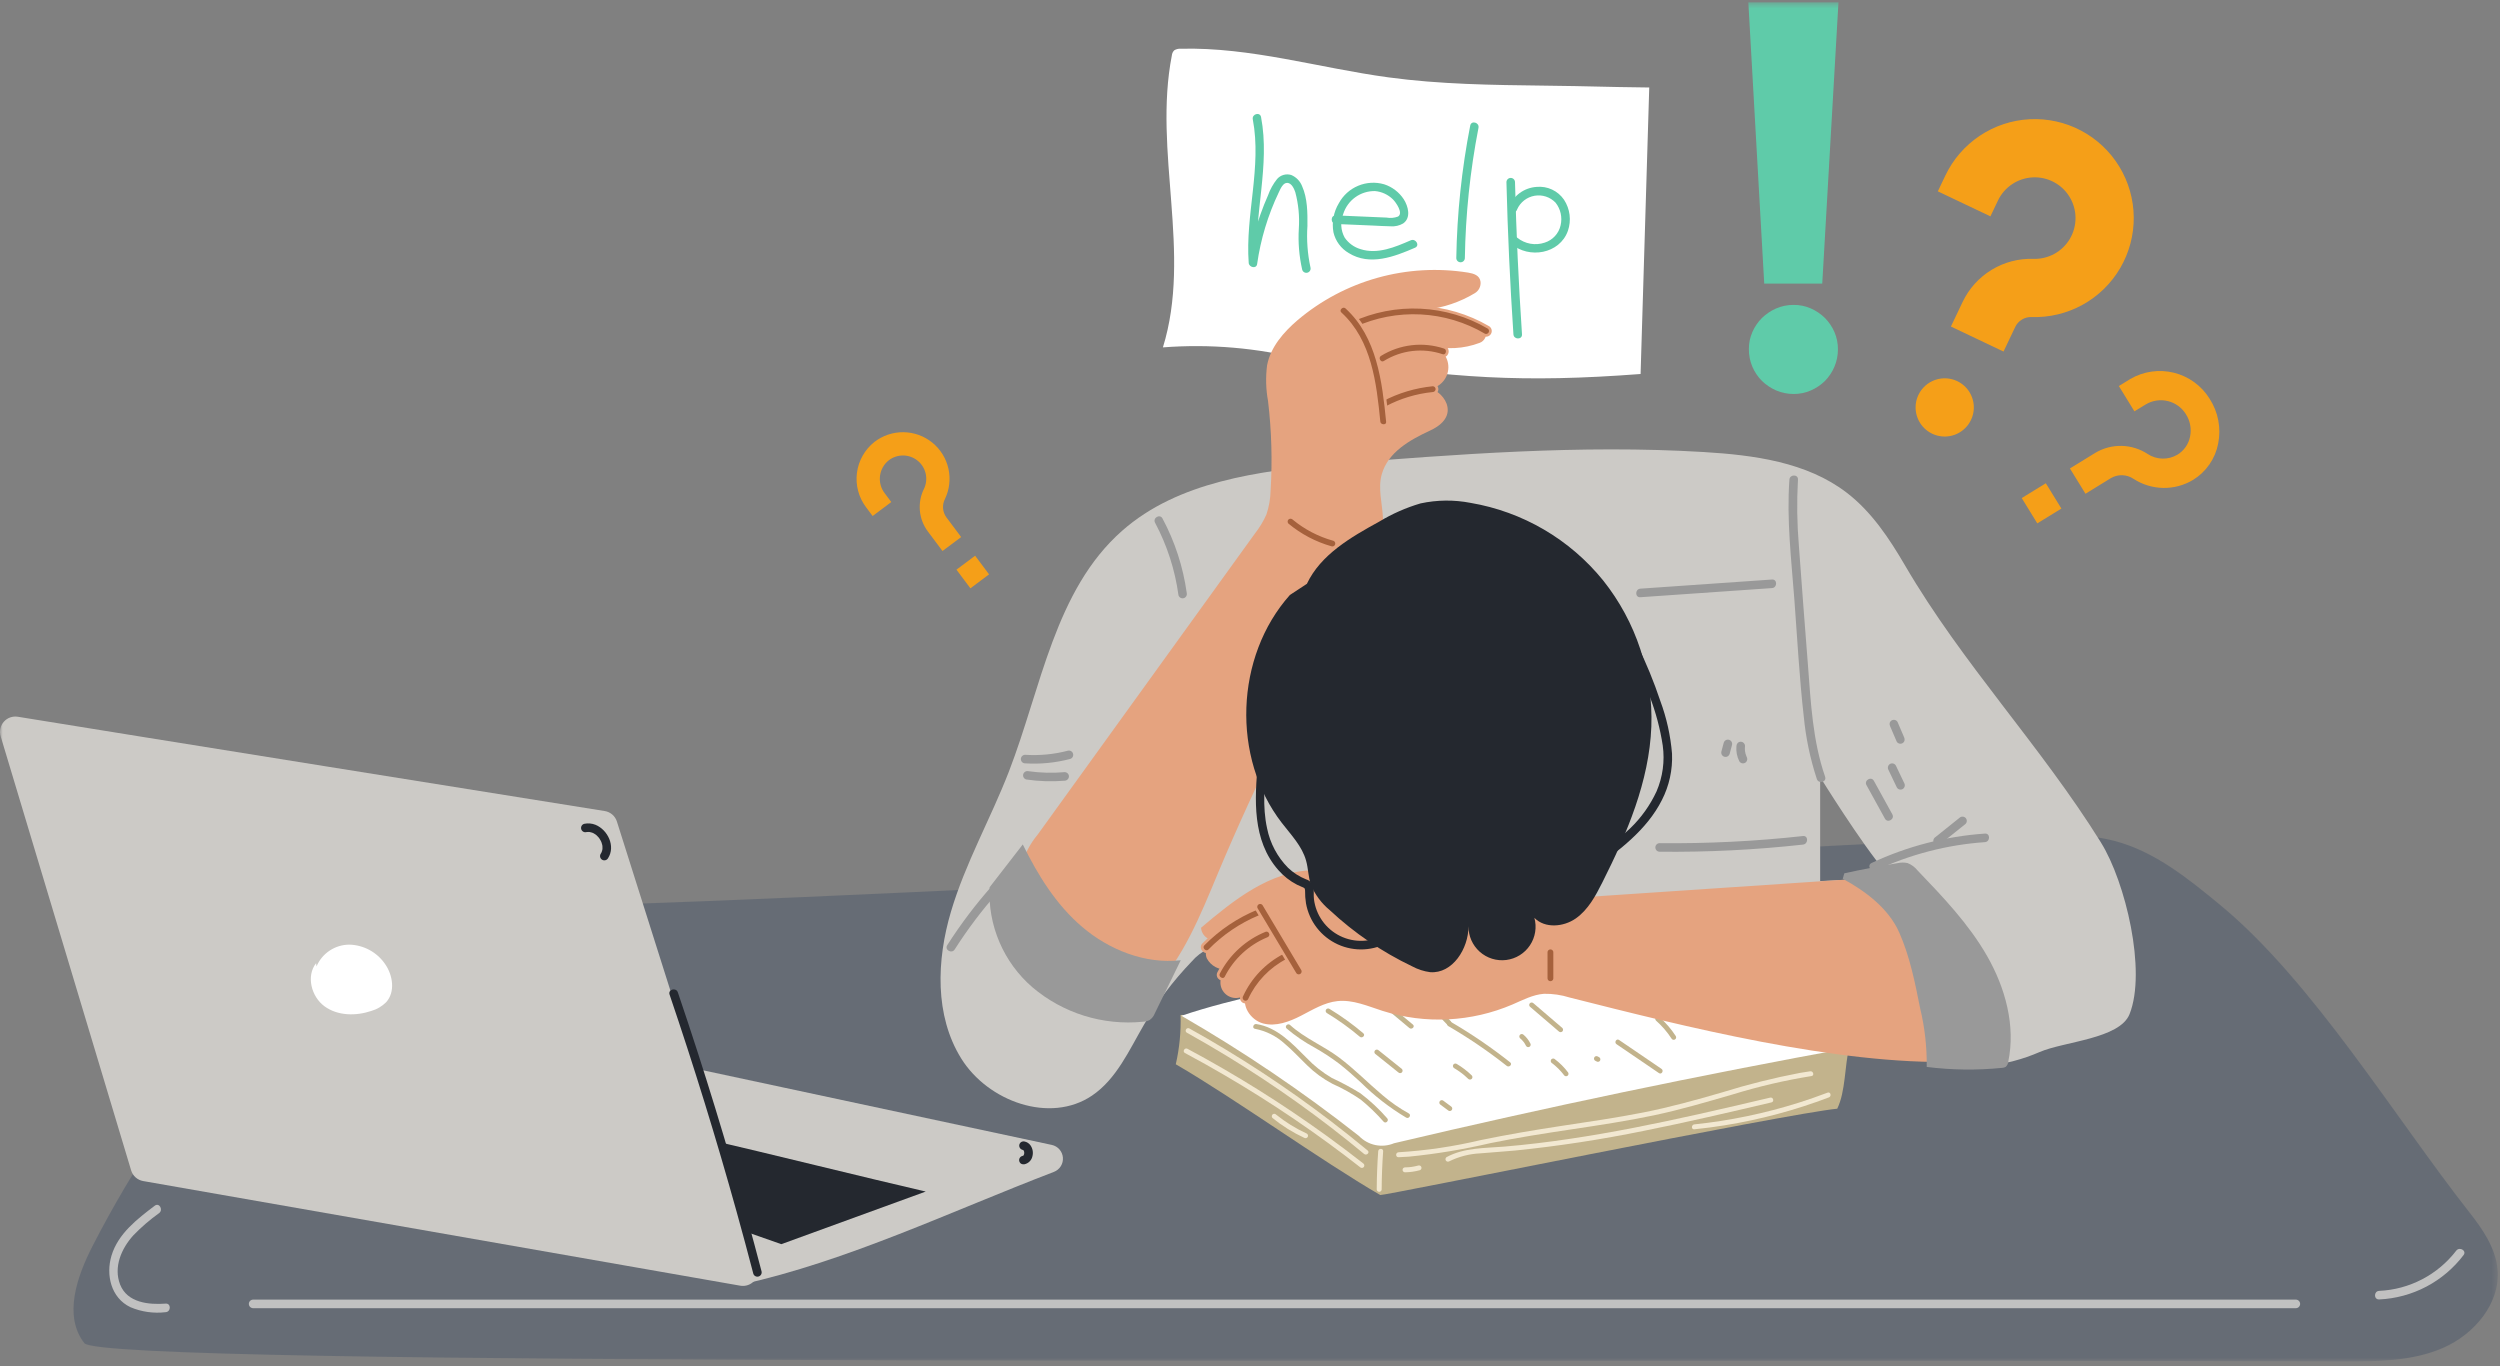<svg width="452" height="247" viewBox="0 0 452 247" fill="none" xmlns="http://www.w3.org/2000/svg">
    <rect x="0" y="0" width="452" height="247" fill="#808080" stroke="none"/>
    <mask id="mask0_387_5149" style="mask-type:luminance" maskUnits="userSpaceOnUse" x="0" y="0"
        width="452" height="247">
        <path d="M451.598 0.423H0V246.151H451.598V0.423Z" fill="white" />
    </mask>
    <g mask="url(#mask0_387_5149)">
        <path
            d="M235.554 64.98C227.294 62.888 218.749 62.154 210.254 62.807C215.527 45.771 208.473 27.436 211.87 10.023C211.901 9.674 212.053 9.348 212.3 9.1C212.649 8.881 213.06 8.78 213.471 8.812C226.151 8.497 238.459 12.281 251 13.984C260.326 15.252 269.794 15.369 279.227 15.484C288.493 15.595 288.917 15.709 298.183 15.82L296.618 67.62C275.266 69.238 262.518 68.364 241.418 65.029L235.554 64.98Z"
            fill="white" />
        <path
            d="M91.793 163.924C84.012 163.846 76.06 163.793 68.681 166.262C58.596 169.636 50.612 177.362 43.651 185.406C33.117 197.576 24.08 210.966 16.732 225.287C13.894 230.82 11.432 237.932 15.245 242.842C18.628 247.206 264.263 245.642 423.597 246.142C429.744 246.161 436.097 246.147 441.733 243.686C447.369 241.225 452.113 235.615 451.554 229.494C451.195 225.565 448.795 222.15 446.354 219.047C433.094 202.158 418.022 177.322 401.454 163.658C395.666 158.884 389.633 153.98 382.381 152.058C377.334 150.721 372.024 150.925 366.809 151.137C342.809 152.117 124.336 164.244 91.787 163.917"
            fill="#666C75" />
        <path
            d="M288.609 181.146C263.527 181.104 238.509 184.329 213.447 183.496C213.543 186.496 213.252 189.495 212.582 192.421C223.291 198.628 238.839 209.855 249.548 216.061C249.921 216.278 322.948 201.343 332.172 200.454C333.712 197.301 333.491 192.633 334.359 189.287L288.609 181.146Z"
            fill="#C2B38C" />
        <path
            d="M314.389 179.234C320.974 183.193 327.653 187.191 335.029 189.34C307.221 194.401 279.559 200.187 252.043 206.699C250.976 207.145 249.8 207.259 248.668 207.024C247.536 206.788 246.502 206.216 245.702 205.382C235.534 197.381 224.807 190.119 213.602 183.651C233.145 177.078 260.435 174.985 279.491 167.103L314.389 179.234Z"
            fill="white" />
        <path
            d="M250.162 202.805C248.896 201.364 247.514 200.03 246.029 198.817C244.423 197.712 242.718 196.758 240.935 195.968C239.239 195.079 237.684 193.945 236.32 192.601C234.967 191.301 233.708 189.91 232.272 188.701C230.764 187.326 228.906 186.395 226.902 186.01C226.336 185.923 226.585 185.066 227.148 185.151C230.929 185.729 233.641 188.686 236.214 191.251C237.561 192.677 239.105 193.903 240.799 194.892C242.574 195.715 244.298 196.642 245.964 197.668C247.726 199.003 249.346 200.515 250.799 202.181C251.192 202.602 250.555 203.228 250.162 202.807"
            fill="#C2B38C" />
        <path
            d="M233.252 185.324C235.885 187.724 239.275 189.071 242.111 191.2C244.88 193.281 247.301 195.769 249.948 198C251.418 199.261 253.013 200.369 254.707 201.307C255.213 201.579 254.755 202.345 254.249 202.073C251.269 200.297 248.517 198.163 246.055 195.719C244.755 194.531 243.443 193.342 242.046 192.262C240.64 191.206 239.166 190.243 237.634 189.38C235.846 188.416 234.165 187.266 232.619 185.948C232.193 185.559 232.831 184.937 233.256 185.322"
            fill="#C2B38C" />
        <path
            d="M240.356 182.393C242.513 183.703 244.564 185.182 246.488 186.816C246.927 187.187 246.288 187.81 245.851 187.44C243.982 185.858 241.991 184.427 239.897 183.159C239.795 183.098 239.722 183 239.693 182.885C239.664 182.77 239.682 182.648 239.743 182.547C239.804 182.445 239.902 182.372 240.017 182.343C240.132 182.314 240.254 182.332 240.356 182.393Z"
            fill="#C2B38C" />
        <path
            d="M249.253 189.896L253.463 193.27C253.545 193.355 253.59 193.469 253.588 193.587C253.587 193.705 253.539 193.818 253.456 193.901C253.37 193.981 253.256 194.025 253.139 194.024C253.021 194.022 252.909 193.976 252.825 193.894C251.425 192.769 250.022 191.645 248.616 190.522C248.533 190.437 248.487 190.324 248.488 190.205C248.489 190.087 248.537 189.974 248.621 189.891C248.706 189.81 248.82 189.766 248.937 189.767C249.055 189.768 249.168 189.814 249.253 189.896Z"
            fill="#C2B38C" />
        <path
            d="M260.903 198.969L262.355 200.046C262.451 200.109 262.522 200.204 262.555 200.315C262.584 200.431 262.567 200.554 262.507 200.658C262.445 200.758 262.347 200.831 262.232 200.86C262.118 200.889 261.997 200.871 261.895 200.812L260.443 199.735C260.346 199.672 260.275 199.577 260.243 199.466C260.213 199.35 260.23 199.226 260.291 199.123C260.352 199.022 260.451 198.95 260.565 198.921C260.68 198.892 260.801 198.909 260.903 198.969Z"
            fill="#C2B38C" />
        <path
            d="M248.655 179.568L255.455 185.244C255.897 185.612 255.255 186.232 254.818 185.868C252.551 183.976 250.285 182.085 248.018 180.194C247.576 179.824 248.218 179.204 248.655 179.568Z"
            fill="#C2B38C" />
        <path
            d="M263.358 192.346C264.349 192.931 265.266 193.631 266.09 194.433C266.172 194.518 266.218 194.631 266.216 194.749C266.215 194.867 266.167 194.98 266.083 195.063C265.998 195.144 265.885 195.188 265.767 195.187C265.649 195.187 265.537 195.14 265.452 195.058C265.26 194.871 265.062 194.689 264.858 194.512C264.758 194.424 264.653 194.337 264.549 194.25L264.455 194.176C264.377 194.114 264.321 194.07 264.264 194.027C263.828 193.696 263.373 193.391 262.901 193.113C262.801 193.051 262.728 192.953 262.699 192.838C262.67 192.724 262.688 192.603 262.747 192.501C262.81 192.401 262.908 192.329 263.022 192.3C263.136 192.272 263.257 192.288 263.359 192.347"
            fill="#C2B38C" />
        <path
            d="M272.413 192.706C269.06 190.057 265.523 187.651 261.828 185.506C261.73 185.443 261.661 185.345 261.635 185.233C261.608 185.12 261.627 185.002 261.686 184.903C261.745 184.803 261.84 184.731 261.952 184.7C262.063 184.67 262.182 184.684 262.284 184.74C266.042 186.927 269.64 189.38 273.049 192.08C273.491 192.448 272.849 193.07 272.412 192.706"
            fill="#C2B38C" />
        <path
            d="M289.932 180.643C286.58 177.994 283.042 175.588 279.347 173.443C279.25 173.38 279.181 173.282 279.154 173.17C279.128 173.057 279.146 172.939 279.205 172.84C279.264 172.74 279.36 172.668 279.471 172.638C279.583 172.607 279.702 172.621 279.803 172.677C283.562 174.864 287.159 177.317 290.568 180.017C291.01 180.385 290.368 181.007 289.931 180.643"
            fill="#C2B38C" />
        <path
            d="M261.652 185.251C259.581 183.267 258.213 180.501 255.67 179.035C255.573 178.972 255.504 178.874 255.478 178.761C255.452 178.649 255.471 178.53 255.53 178.431C255.589 178.332 255.685 178.259 255.796 178.229C255.908 178.199 256.027 178.212 256.128 178.268C258.752 179.782 260.156 182.581 262.289 184.625C262.705 185.025 262.066 185.649 261.652 185.251Z"
            fill="#C2B38C" />
        <path
            d="M282.754 194.365C282.674 194.259 282.782 194.4 282.736 194.34C282.715 194.313 282.694 194.287 282.672 194.259L282.545 194.098C282.462 193.998 282.379 193.898 282.294 193.798C282.118 193.598 281.935 193.402 281.746 193.211C281.56 193.027 281.369 192.848 281.171 192.679C281.071 192.589 280.962 192.5 280.856 192.414L280.768 192.345C280.708 192.299 280.648 192.253 280.586 192.209C280.487 192.146 280.416 192.047 280.387 191.933C280.358 191.818 280.374 191.697 280.432 191.595C280.494 191.495 280.593 191.422 280.707 191.394C280.821 191.365 280.942 191.382 281.044 191.441C281.988 192.143 282.825 192.978 283.528 193.922C283.587 194.025 283.602 194.147 283.571 194.261C283.54 194.375 283.465 194.473 283.362 194.532C283.259 194.587 283.138 194.6 283.025 194.569C282.912 194.538 282.815 194.465 282.754 194.365Z"
            fill="#C2B38C" />
        <path
            d="M275.913 189.101C275.844 188.961 275.768 188.825 275.685 188.693C275.644 188.626 275.6 188.56 275.556 188.493L275.491 188.403C275.447 188.341 275.542 188.468 275.509 188.426C275.306 188.162 275.074 187.922 274.818 187.708C274.777 187.666 274.745 187.616 274.723 187.562C274.701 187.507 274.691 187.449 274.691 187.39C274.694 187.272 274.741 187.16 274.824 187.077C274.866 187.036 274.916 187.003 274.971 186.982C275.025 186.96 275.084 186.949 275.142 186.95C275.259 186.956 275.37 187.003 275.455 187.083C275.97 187.517 276.39 188.052 276.689 188.655C276.748 188.757 276.764 188.879 276.733 188.994C276.702 189.108 276.627 189.205 276.524 189.264C276.422 189.323 276.3 189.338 276.186 189.307C276.072 189.277 275.974 189.201 275.915 189.099"
            fill="#C2B38C" />
        <path
            d="M266.9 181.662L266.11 180.99C266.069 180.948 266.036 180.898 266.015 180.844C265.993 180.79 265.982 180.732 265.982 180.673C265.983 180.614 265.995 180.556 266.018 180.503C266.041 180.449 266.075 180.4 266.117 180.359C266.159 180.318 266.208 180.285 266.262 180.264C266.317 180.242 266.375 180.231 266.434 180.232L266.552 180.248C266.625 180.27 266.692 180.31 266.747 180.365L267.537 181.039C267.619 181.123 267.665 181.237 267.664 181.355C267.664 181.473 267.616 181.586 267.532 181.669C267.447 181.752 267.333 181.798 267.215 181.798L267.097 181.78C267.021 181.76 266.951 181.719 266.897 181.663"
            fill="#C2B38C" />
        <path
            d="M264.195 179.418C263.408 178.208 262.46 177.11 261.378 176.155C261.337 176.113 261.304 176.064 261.283 176.009C261.261 175.955 261.25 175.897 261.25 175.838C261.251 175.779 261.263 175.721 261.285 175.667C261.308 175.613 261.342 175.564 261.384 175.523C261.425 175.482 261.475 175.45 261.529 175.428C261.584 175.406 261.642 175.395 261.7 175.395C261.759 175.396 261.817 175.408 261.871 175.431C261.925 175.454 261.974 175.487 262.015 175.529C263.151 176.539 264.145 177.698 264.97 178.974C264.999 179.025 265.018 179.081 265.026 179.139C265.033 179.197 265.029 179.256 265.014 179.313C264.998 179.369 264.972 179.422 264.936 179.469C264.9 179.515 264.855 179.554 264.805 179.583C264.754 179.612 264.698 179.631 264.639 179.639C264.581 179.646 264.522 179.642 264.466 179.627C264.409 179.611 264.356 179.585 264.31 179.549C264.263 179.513 264.224 179.469 264.195 179.418Z"
            fill="#C2B38C" />
        <path
            d="M310.001 185.262C309.214 184.052 308.267 182.954 307.184 181.999C307.102 181.914 307.057 181.8 307.059 181.682C307.06 181.564 307.108 181.451 307.191 181.368C307.277 181.287 307.39 181.242 307.508 181.243C307.625 181.244 307.738 181.291 307.822 181.373C308.957 182.383 309.95 183.542 310.775 184.818C310.804 184.869 310.823 184.925 310.831 184.983C310.838 185.041 310.834 185.1 310.819 185.157C310.803 185.213 310.777 185.266 310.741 185.313C310.705 185.359 310.661 185.398 310.61 185.427C310.559 185.457 310.503 185.475 310.445 185.483C310.386 185.49 310.327 185.486 310.271 185.471C310.214 185.455 310.161 185.429 310.115 185.393C310.068 185.357 310.029 185.313 310 185.262"
            fill="#C2B38C" />
        <path
            d="M302.215 187.779C301.426 186.569 300.478 185.472 299.396 184.516C299.313 184.431 299.267 184.317 299.268 184.199C299.269 184.081 299.317 183.967 299.401 183.884C299.486 183.801 299.6 183.755 299.718 183.756C299.836 183.757 299.95 183.805 300.033 183.89C301.169 184.9 302.164 186.059 302.99 187.335C303.049 187.437 303.064 187.559 303.033 187.674C303.002 187.788 302.927 187.885 302.825 187.944C302.722 188.003 302.6 188.018 302.486 187.987C302.372 187.957 302.275 187.881 302.216 187.779"
            fill="#C2B38C" />
        <path
            d="M277.243 181.381C278.986 182.875 280.73 184.369 282.475 185.862C282.557 185.947 282.603 186.06 282.602 186.178C282.601 186.296 282.554 186.409 282.47 186.493C282.384 186.573 282.271 186.617 282.153 186.616C282.036 186.614 281.923 186.568 281.839 186.486L276.607 182.007C276.525 181.922 276.48 181.808 276.48 181.69C276.481 181.572 276.529 181.459 276.612 181.376C276.698 181.295 276.811 181.25 276.929 181.251C277.046 181.252 277.159 181.299 277.243 181.381Z"
            fill="#C2B38C" />
        <path
            d="M288.87 191.011C288.958 191.057 289.047 191.101 289.133 191.147C289.185 191.174 289.228 191.214 289.259 191.264C289.298 191.307 289.325 191.359 289.337 191.416C289.363 191.532 289.346 191.654 289.289 191.759C289.264 191.789 289.241 191.819 289.218 191.849C289.163 191.903 289.094 191.941 289.018 191.96L288.9 191.976C288.821 191.975 288.743 191.953 288.675 191.912C288.587 191.868 288.498 191.822 288.41 191.776C288.334 191.731 288.274 191.665 288.236 191.585C288.199 191.506 288.187 191.417 288.201 191.33C288.204 191.271 288.223 191.213 288.256 191.164L288.327 191.074C288.383 191.02 288.452 190.982 288.527 190.963L288.645 190.947C288.724 190.948 288.802 190.97 288.87 191.011Z"
            fill="#C2B38C" />
        <path
            d="M270.267 176.249C269.648 175.716 269.029 175.182 268.41 174.649C268.369 174.607 268.337 174.558 268.315 174.504C268.293 174.45 268.283 174.392 268.283 174.333C268.284 174.275 268.296 174.217 268.319 174.164C268.342 174.11 268.375 174.062 268.417 174.021C268.501 173.939 268.614 173.894 268.732 173.894C268.849 173.894 268.962 173.939 269.047 174.021L270.904 175.621C270.986 175.705 271.032 175.819 271.031 175.937C271.03 176.056 270.983 176.169 270.899 176.252C270.813 176.332 270.7 176.377 270.582 176.376C270.465 176.375 270.352 176.329 270.268 176.247"
            fill="#C2B38C" />
        <path
            d="M292.726 188.025C295.284 189.767 297.842 191.509 300.4 193.252C300.872 193.574 300.419 194.343 299.942 194.018L292.268 188.791C291.796 188.469 292.25 187.7 292.726 188.025Z"
            fill="#C2B38C" />
        <path
            d="M250.074 208.149C249.908 210.45 249.818 212.753 249.805 215.06C249.799 215.175 249.748 215.283 249.664 215.361C249.58 215.44 249.469 215.483 249.354 215.482C249.239 215.481 249.129 215.435 249.047 215.355C248.965 215.275 248.916 215.166 248.912 215.051C248.925 212.745 249.014 210.441 249.181 208.14C249.223 207.571 250.115 207.574 250.074 208.149Z"
            fill="#F2E8D1" />
        <path
            d="M246.638 208.639C242.739 205.405 238.726 202.314 234.598 199.366C230.5 196.441 226.299 193.665 221.998 191.036C219.556 189.545 217.085 188.104 214.584 186.712C214.084 186.433 214.538 185.667 215.04 185.946C219.482 188.416 223.831 191.044 228.085 193.831C232.356 196.631 236.521 199.581 240.58 202.681C242.847 204.414 245.078 206.191 247.275 208.012C247.717 208.38 247.075 209.003 246.638 208.639Z"
            fill="#F2E8D1" />
        <path
            d="M246.002 211.1C242.124 208.064 238.147 205.16 234.073 202.388C229.981 199.607 225.798 196.966 221.525 194.466C219.125 193.059 216.695 191.698 214.236 190.385C213.73 190.114 214.188 189.349 214.694 189.619C219.035 191.942 223.295 194.409 227.475 197.019C231.671 199.642 235.774 202.404 239.786 205.307C242.042 206.939 244.267 208.614 246.46 210.333C246.558 210.396 246.629 210.495 246.658 210.608C246.686 210.722 246.671 210.842 246.614 210.945C246.552 211.046 246.454 211.119 246.339 211.147C246.225 211.176 246.103 211.159 246.002 211.099"
            fill="#F2E8D1" />
        <path
            d="M235.818 205.723C233.758 204.77 231.826 203.564 230.066 202.133C229.983 202.048 229.936 201.934 229.938 201.816C229.939 201.698 229.987 201.584 230.071 201.501C230.156 201.418 230.27 201.372 230.388 201.373C230.506 201.374 230.62 201.422 230.703 201.507C232.41 202.884 234.283 204.043 236.277 204.957C236.378 205.018 236.451 205.117 236.48 205.231C236.508 205.346 236.491 205.467 236.431 205.569C236.368 205.668 236.269 205.74 236.155 205.768C236.041 205.797 235.921 205.781 235.819 205.723"
            fill="#F2E8D1" />
        <path
            d="M252.863 208.327C257.854 208.023 262.81 207.29 267.676 206.136C272.544 205.13 277.437 204.301 282.351 203.558C287.283 202.812 292.223 202.097 297.118 201.132C301.924 200.182 306.63 198.881 311.33 197.512C315.977 196.064 320.703 194.881 325.484 193.97C326.084 193.867 326.684 193.774 327.284 193.689C327.846 193.609 328.084 194.472 327.512 194.552C322.707 195.322 317.962 196.428 313.312 197.864C308.578 199.233 303.859 200.633 299.033 201.65C294.153 202.677 289.217 203.422 284.285 204.163C279.325 204.909 274.37 205.678 269.454 206.679C264.601 207.814 259.678 208.631 254.719 209.125C254.096 209.169 253.474 209.202 252.852 209.225C252.277 209.243 252.288 208.35 252.861 208.332"
            fill="#F2E8D1" />
        <path
            d="M330.665 198.407C324.565 200.73 318.242 202.423 311.797 203.461C309.981 203.753 308.158 203.992 306.326 204.179C305.755 204.239 305.769 203.346 306.335 203.288C312.765 202.62 319.11 201.299 325.272 199.346C327.01 198.794 328.731 198.194 330.435 197.546C330.973 197.346 331.197 198.207 330.665 198.409"
            fill="#F2E8D1" />
        <path
            d="M320.283 199.313C312.603 201.113 304.922 202.919 297.183 204.461C289.498 206.035 281.738 207.222 273.933 208.015C271.833 208.215 269.726 208.337 267.626 208.526C265.668 208.618 263.75 209.113 261.992 209.98C261.89 210.033 261.771 210.044 261.66 210.012C261.55 209.979 261.456 209.905 261.399 209.805C261.342 209.705 261.325 209.587 261.353 209.475C261.381 209.363 261.451 209.266 261.548 209.205C264.703 207.474 268.506 207.596 271.992 207.305C275.948 206.969 279.892 206.493 283.815 205.905C291.615 204.747 299.344 203.175 307.038 201.456C311.383 200.485 315.717 199.468 320.051 198.45C320.612 198.319 320.841 199.182 320.281 199.313"
            fill="#F2E8D1" />
        <path
            d="M256.693 211.578C255.829 211.813 254.939 211.939 254.044 211.953C253.984 211.955 253.924 211.945 253.868 211.923C253.811 211.902 253.76 211.869 253.717 211.827C253.674 211.785 253.639 211.734 253.616 211.678C253.593 211.623 253.581 211.563 253.582 211.503C253.583 211.442 253.596 211.383 253.62 211.328C253.644 211.272 253.679 211.223 253.723 211.181C253.767 211.14 253.819 211.108 253.876 211.088C253.933 211.067 253.993 211.058 254.053 211.062C254.262 211.062 254.47 211.05 254.681 211.034C254.781 211.025 254.89 211.016 254.994 211.004L255.094 210.993C255.142 210.988 255.194 210.981 255.237 210.974C255.652 210.914 256.062 210.828 256.466 210.716C256.579 210.691 256.696 210.711 256.795 210.771C256.893 210.831 256.964 210.926 256.994 211.037C257.024 211.149 257.009 211.267 256.954 211.368C256.898 211.469 256.806 211.544 256.696 211.579"
            fill="#F2E8D1" />
        <path
            d="M379.876 152.359C368.951 134.791 354.863 120.108 344.435 102.241C341.584 97.355 338.38 92.526 333.892 89.083C326.663 83.534 317.092 82.273 307.992 81.725C285.731 80.381 263.413 82.133 241.18 83.884L240.902 83.875C227.442 85.245 213.028 87.017 202.878 95.965C190.696 106.702 188.267 124.365 182.405 139.508C179.105 148.035 174.524 156.073 171.93 164.842C169.336 173.611 168.965 183.628 173.799 191.39C178.633 199.152 189.853 203.211 197.431 198.09C201.871 195.09 204.141 189.88 206.839 185.25C209.239 181.134 212.12 177.318 215.421 173.883C216.292 172.863 217.369 172.04 218.581 171.468C219.863 171.054 221.214 170.896 222.557 171.003C258.658 171.523 294.758 172.043 330.857 172.564C332.231 172.444 333.61 172.756 334.798 173.457C335.804 174.415 336.516 175.64 336.852 176.988C339.152 183.158 343.539 188.818 349.638 191.302C355.709 193.774 362.739 192.819 368.754 190.211C373.194 188.287 383.253 187.84 385.03 183.341C388.117 175.541 384.294 159.476 379.867 152.355M329.085 159.296V140.504C329.085 140.504 336.636 152.704 340.931 157.662C341.981 158.873 329.085 159.296 329.085 159.296Z"
            fill="#CCCAC6" />
        <path
            d="M203.649 181.387C205.47 181.155 207.157 180.308 208.431 178.987C213.946 173.24 217.043 165.431 220.155 157.999C227.17 141.251 235.278 124.983 244.428 109.299C247.245 104.473 250.256 99.343 250.042 93.759C249.942 91.059 249.08 88.307 249.832 85.713C250.983 81.736 254.868 79.561 258.62 77.813C264.747 74.954 260.328 70.188 258.365 70.321C259.319 70.209 260.199 69.754 260.843 69.042C261.487 68.33 261.85 67.408 261.866 66.448C261.881 65.487 261.548 64.554 260.927 63.822C260.306 63.089 259.44 62.606 258.491 62.464C261.48 63.249 264.639 63.081 267.529 61.985C267.748 61.904 267.949 61.781 268.121 61.622C268.293 61.463 268.431 61.272 268.529 61.06C269.029 59.916 267.949 59.071 266.991 58.577C264.147 57.117 261.042 56.233 257.856 55.977C260.957 55.638 263.947 54.629 266.62 53.022C266.978 52.816 267.268 52.511 267.457 52.144C267.645 51.777 267.724 51.364 267.683 50.953C267.533 49.753 266.408 49.453 265.425 49.285C259.969 48.416 254.391 48.735 249.07 50.22C243.749 51.705 238.811 54.322 234.595 57.891C232.068 60.061 229.739 62.738 229.095 66.004C228.811 68.173 228.867 70.373 229.263 72.524C229.9 77.88 230.055 83.283 229.725 88.667C229.697 90.142 229.443 91.604 228.973 93.003C228.434 94.23 227.74 95.383 226.909 96.435C213.809 114.592 200.708 132.748 187.604 150.905C186.242 152.541 185.24 154.446 184.662 156.495C184.337 158.789 184.65 161.129 185.567 163.257C187.965 169.792 192.159 175.517 197.667 179.773C199.368 181.082 201.52 181.663 203.649 181.387Z"
            fill="#E5A37F" />
        <path
            d="M338.499 158.709L273.482 163.072C270.158 163.379 266.815 163.436 263.482 163.245C258.119 162.801 252.959 161.082 247.833 159.445C244.425 158.356 240.933 157.286 237.358 157.345C229.625 157.476 223.058 162.735 217.152 167.732C217.173 168.078 217.27 168.416 217.436 168.721C217.601 169.027 217.832 169.292 218.111 169.499C218.39 169.705 218.711 169.848 219.051 169.917C219.391 169.987 219.743 169.981 220.08 169.9C218.559 169.927 217.594 171.877 218.195 173.274C218.552 173.948 219.104 174.499 219.779 174.854C220.455 175.208 221.222 175.35 221.979 175.26C221.643 175.468 221.355 175.744 221.134 176.072C220.912 176.399 220.762 176.769 220.694 177.158C220.626 177.547 220.641 177.947 220.738 178.33C220.835 178.713 221.013 179.071 221.258 179.38C221.503 179.69 221.812 179.944 222.162 180.126C222.513 180.308 222.898 180.414 223.293 180.437C223.687 180.459 224.082 180.398 224.451 180.257C224.82 180.116 225.155 179.899 225.434 179.619C224.269 181.693 226.09 184.445 228.391 185.044C230.692 185.643 233.107 184.731 235.222 183.644C237.337 182.557 239.436 181.253 241.8 181C244.6 180.7 247.3 181.914 249.973 182.77C257.686 185.206 266.017 184.795 273.453 181.612C275.308 180.812 277.153 179.823 279.165 179.677C280.73 179.653 282.288 179.88 283.78 180.349C304.596 185.619 332.132 192.549 353.598 191.977C353.915 191.968 349.154 174.156 344.277 164.531C343.001 162.039 340.983 160.005 338.5 158.71"
            fill="#E5A37F" />
        <path
            d="M233.214 107.572C223.289 118.7 222.643 136.982 231.757 148.784C233.423 150.94 235.416 152.984 236.142 155.611C236.542 157.04 236.531 158.564 237.01 159.968C237.762 161.762 238.941 163.344 240.444 164.578C244.854 168.692 249.867 172.108 255.308 174.709C256.32 175.257 257.424 175.616 258.565 175.768C262.609 176.086 265.507 171.522 265.507 167.468C265.495 168.336 265.67 169.196 266.019 169.991C266.369 170.786 266.885 171.496 267.533 172.074C268.18 172.652 268.945 173.084 269.774 173.341C270.603 173.598 271.478 173.675 272.339 173.564C273.2 173.454 274.027 173.161 274.765 172.703C275.503 172.245 276.134 171.635 276.615 170.912C277.096 170.19 277.417 169.373 277.555 168.516C277.693 167.659 277.646 166.782 277.416 165.945C279.316 167.897 282.689 167.613 284.916 166.045C287.143 164.477 288.483 161.971 289.706 159.539C294.164 150.674 298.185 141.28 298.563 131.363C298.903 121.8 295.813 112.43 289.851 104.946C283.828 97.505 275.298 92.517 265.86 90.916C262.875 90.339 259.803 90.373 256.831 91.016C254.212 91.787 251.704 92.893 249.369 94.307C244.237 97.124 238.787 100.264 236.284 105.555L233.214 107.572Z"
            fill="#24282F" />
        <path
            d="M133.948 232.264C153.267 227.999 171.882 219.025 190.548 211.877C191.061 211.679 191.496 211.321 191.789 210.855C192.082 210.39 192.217 209.842 192.173 209.294C192.13 208.746 191.91 208.226 191.548 207.813C191.185 207.4 190.698 207.114 190.161 207L114.439 190.8L54.932 196.653L133.948 232.264Z"
            fill="#CCCAC6" />
        <path
            d="M127.606 205.924C138.398 208.424 156.58 212.937 167.372 215.434L141.263 224.946L113.463 215.192L119.804 206.9L127.606 205.924Z"
            fill="#24282F" />
        <path
            d="M3.219 129.588C22.299 132.704 97.141 144.684 109.337 146.637C109.845 146.717 110.319 146.938 110.708 147.274C111.097 147.609 111.384 148.047 111.537 148.537L136.96 228.885C137.104 229.339 137.128 229.822 137.03 230.288C136.933 230.755 136.717 231.188 136.403 231.546C136.09 231.905 135.689 232.176 135.24 232.335C134.791 232.493 134.309 232.534 133.839 232.452L25.885 213.535C25.379 213.446 24.908 213.219 24.523 212.878C24.139 212.537 23.857 212.096 23.708 211.604L0.119 133.121C-0.016 132.671 -0.035 132.194 0.065 131.734C0.165 131.275 0.38 130.848 0.69 130.495C1 130.142 1.395 129.873 1.837 129.714C2.28 129.556 2.755 129.512 3.219 129.588Z"
            fill="#CCCAC6" />
        <path
            d="M57.149 174.144C55.322 176.464 56.281 180.186 58.661 181.933C61.041 183.68 64.341 183.719 67.138 182.776C68.146 182.487 69.064 181.947 69.808 181.208C71.497 179.358 71.049 176.308 69.601 174.266C68.879 173.222 67.92 172.362 66.803 171.758C65.686 171.154 64.442 170.823 63.173 170.79C61.903 170.79 60.661 171.165 59.602 171.868C58.544 172.57 57.716 173.569 57.223 174.74L57.149 174.144Z"
            fill="white" />
        <path
            d="M121.06 179.824C125.468 192.796 129.509 205.886 133.183 219.093C134.219 222.817 135.225 226.55 136.201 230.293C136.264 230.481 136.396 230.638 136.571 230.731C136.747 230.825 136.951 230.847 137.142 230.794C137.333 230.742 137.497 230.617 137.6 230.447C137.702 230.277 137.735 230.075 137.693 229.881C134.232 216.626 130.401 203.474 126.199 190.425C125.012 186.745 123.797 183.075 122.553 179.414C122.233 178.475 120.737 178.878 121.059 179.826"
            fill="#24282F" />
        <path
            d="M184.835 207.882C184.908 207.895 184.979 207.915 185.047 207.942L184.863 207.864C184.924 207.891 184.982 207.922 185.038 207.958C185.138 208.02 184.874 207.813 184.98 207.914C185.007 207.936 185.031 207.961 185.054 207.987C185.081 208.015 185.154 208.114 185.061 207.987C184.968 207.86 185.043 207.969 185.066 208.005C185.104 208.065 185.138 208.128 185.166 208.194L185.086 208.008C185.139 208.136 185.176 208.27 185.194 208.408C185.183 208.339 185.175 208.27 185.166 208.201C185.186 208.357 185.186 208.514 185.166 208.67C185.175 208.603 185.185 208.534 185.194 208.465C185.174 208.609 185.135 208.751 185.079 208.886C185.106 208.824 185.132 208.762 185.157 208.7C185.131 208.762 185.101 208.822 185.065 208.879C185.049 208.906 185.03 208.93 185.012 208.955C184.975 209.017 185.143 208.803 185.092 208.855C185.041 208.907 185.011 208.94 184.992 208.961C184.973 208.982 185.133 208.869 185.059 208.913C185.001 208.95 184.94 208.983 184.877 209.013C184.939 208.988 185.001 208.962 185.063 208.935C184.988 208.966 184.909 208.988 184.828 209.002C184.634 209.056 184.468 209.183 184.365 209.357C184.262 209.534 184.233 209.746 184.285 209.945C184.337 210.144 184.466 210.314 184.643 210.418C184.828 210.513 185.04 210.54 185.243 210.496C185.594 210.415 185.915 210.235 186.166 209.978C186.418 209.72 186.592 209.396 186.665 209.044C186.753 208.704 186.765 208.349 186.7 208.004C186.635 207.659 186.494 207.333 186.288 207.049C186.037 206.711 185.67 206.476 185.257 206.389C185.055 206.34 184.841 206.368 184.657 206.467C184.485 206.571 184.358 206.736 184.302 206.93C184.25 207.128 184.278 207.338 184.379 207.517C184.48 207.695 184.647 207.826 184.843 207.883"
            fill="#24282F" />
        <path
            d="M106.051 150.441C106.092 150.432 106.131 150.427 106.171 150.42C106.065 150.434 106.056 150.436 106.144 150.427C106.232 150.418 106.303 150.416 106.383 150.418C106.441 150.418 106.5 150.418 106.56 150.425L106.675 150.436C106.567 150.422 106.555 150.42 106.643 150.436C106.775 150.462 106.907 150.495 107.036 150.536C107.077 150.55 107.308 150.654 107.123 150.564C107.194 150.598 107.264 150.631 107.333 150.664C107.455 150.729 107.568 150.807 107.683 150.883C107.752 150.934 107.748 150.929 107.671 150.869L107.763 150.943C107.809 150.982 107.853 151.023 107.897 151.061C108.015 151.17 108.126 151.286 108.231 151.409C108.249 151.432 108.369 151.593 108.261 151.443C108.307 151.508 108.355 151.574 108.401 151.643C108.478 151.76 108.55 151.882 108.615 152.007C108.652 152.08 108.686 152.152 108.721 152.224C108.634 152.042 108.74 152.281 108.755 152.318C108.801 152.449 108.84 152.583 108.873 152.718C108.891 152.796 108.905 152.874 108.919 152.951C108.949 153.112 108.912 152.801 108.919 152.978C108.93 153.133 108.933 153.289 108.928 153.445C108.928 153.503 108.917 153.562 108.912 153.62C108.935 153.399 108.9 153.657 108.889 153.7C108.858 153.834 108.817 153.965 108.767 154.093C108.84 153.902 108.739 154.141 108.719 154.178C108.682 154.249 108.639 154.318 108.595 154.387C108.491 154.564 108.462 154.775 108.514 154.974C108.566 155.173 108.695 155.343 108.872 155.446C109.049 155.55 109.261 155.579 109.459 155.527C109.658 155.475 109.828 155.346 109.932 155.169C111.332 153.003 109.886 150.037 107.665 149.123C107.021 148.866 106.316 148.804 105.637 148.943C105.537 148.968 105.443 149.014 105.361 149.076C105.279 149.138 105.211 149.216 105.159 149.305C105.107 149.394 105.074 149.492 105.061 149.595C105.048 149.697 105.055 149.8 105.083 149.899C105.11 149.999 105.157 150.091 105.22 150.172C105.284 150.253 105.363 150.321 105.453 150.371C105.543 150.421 105.642 150.452 105.744 150.464C105.846 150.475 105.95 150.466 106.049 150.437"
            fill="#24282F" />
        <path
            d="M226.505 21.579C228.146 30.207 225.129 38.873 225.766 47.538C225.826 48.344 227.154 48.666 227.288 47.745C227.925 43.248 229.246 38.874 231.205 34.776C231.488 34.192 231.946 33.025 232.752 33.063C233.523 33.098 233.992 34.145 234.193 34.763C234.76 36.898 234.975 39.111 234.83 41.315C234.677 43.816 234.882 46.327 235.44 48.77C235.497 48.965 235.629 49.129 235.806 49.228C235.984 49.327 236.193 49.352 236.389 49.298C236.585 49.244 236.752 49.115 236.854 48.939C236.956 48.764 236.984 48.555 236.934 48.358C236.398 45.893 236.213 43.365 236.384 40.848C236.403 38.487 236.409 35.867 235.424 33.672C235.25 33.216 234.985 32.801 234.645 32.451C234.306 32.1 233.899 31.823 233.449 31.635C233 31.498 232.521 31.494 232.069 31.622C231.618 31.75 231.213 32.006 230.903 32.358C230.199 33.237 229.646 34.228 229.269 35.29C228.761 36.439 228.295 37.606 227.879 38.79C226.909 41.562 226.211 44.422 225.794 47.329C226.301 47.395 226.808 47.464 227.315 47.534C226.666 38.714 229.67 29.955 227.999 21.163C227.813 20.185 226.319 20.599 226.505 21.575"
            fill="#5FCBA9" />
        <path
            d="M241.52 40.495C243.768 40.592 246.015 40.688 248.263 40.783C249.32 40.829 250.383 40.903 251.441 40.916C252.219 40.975 252.997 40.799 253.673 40.41C255.167 39.397 254.616 37.303 253.799 36.025C252.961 34.746 251.71 33.791 250.255 33.319C248.702 32.869 247.04 32.964 245.548 33.59C244.056 34.215 242.824 35.333 242.055 36.757C241.109 38.329 240.765 40.191 241.086 41.998C241.267 42.778 241.604 43.514 242.079 44.158C242.554 44.803 243.155 45.345 243.846 45.749C247.676 48.122 252.104 46.41 255.846 44.784C256.758 44.384 255.97 43.053 255.064 43.447C252.256 44.665 249.052 46.047 245.97 45.04C244.81 44.694 243.803 43.961 243.118 42.962C242.76 42.315 242.551 41.596 242.505 40.858C242.459 40.12 242.578 39.381 242.853 38.695C243.234 37.473 244.001 36.407 245.04 35.659C246.078 34.911 247.332 34.52 248.611 34.546C249.826 34.656 250.965 35.184 251.833 36.04C252.367 36.567 253.783 38.54 252.76 39.156C252.097 39.403 251.378 39.466 250.681 39.338C249.665 39.294 248.647 39.25 247.627 39.207L241.521 38.945C240.521 38.903 240.521 40.452 241.521 40.494"
            fill="#5FCBA9" />
        <path
            d="M265.817 22.697C264.274 30.6 263.431 38.624 263.297 46.675C263.304 46.875 263.389 47.065 263.533 47.205C263.678 47.344 263.871 47.422 264.071 47.422C264.272 47.422 264.465 47.344 264.609 47.205C264.754 47.065 264.839 46.875 264.846 46.675C264.973 38.762 265.798 30.876 267.311 23.109C267.5 22.135 266.011 21.717 265.817 22.697Z"
            fill="#5FCBA9" />
        <path
            d="M272.363 32.914C272.593 42.1 273.015 51.277 273.627 60.446C273.692 61.436 275.241 61.446 275.176 60.446C274.564 51.279 274.143 42.102 273.912 32.914C273.905 32.713 273.82 32.523 273.676 32.384C273.531 32.245 273.339 32.167 273.138 32.167C272.937 32.167 272.744 32.245 272.6 32.384C272.455 32.523 272.37 32.713 272.363 32.914Z"
            fill="#5FCBA9" />
        <path
            d="M274.298 37.851C274.582 37.214 275.017 36.657 275.567 36.228C276.117 35.799 276.763 35.513 277.45 35.393C278.137 35.273 278.843 35.325 279.505 35.542C280.167 35.76 280.765 36.137 281.247 36.641C281.696 37.209 282.012 37.871 282.17 38.578C282.328 39.285 282.325 40.018 282.161 40.724C281.999 41.454 281.648 42.129 281.143 42.68C280.638 43.231 279.997 43.641 279.284 43.866C278.45 44.149 277.557 44.217 276.689 44.062C275.822 43.907 275.007 43.535 274.322 42.98C273.57 42.331 272.469 43.422 273.222 44.08C276.431 46.854 281.995 45.919 283.476 41.737C283.797 40.808 283.9 39.819 283.779 38.844C283.658 37.869 283.315 36.935 282.776 36.114C282.233 35.317 281.484 34.68 280.61 34.272C279.736 33.863 278.768 33.697 277.807 33.792C276.714 33.863 275.663 34.245 274.777 34.891C273.892 35.537 273.209 36.422 272.807 37.442C272.755 37.64 272.782 37.851 272.883 38.029C272.984 38.207 273.151 38.338 273.348 38.395C273.546 38.445 273.756 38.417 273.934 38.316C274.111 38.215 274.243 38.05 274.301 37.854"
            fill="#5FCBA9" />
        <path
            d="M259.031 69.585C255.84 69.899 252.741 70.828 249.905 72.322C249.023 72.789 249.805 74.122 250.687 73.661C253.28 72.29 256.113 71.431 259.032 71.134C259.235 71.128 259.429 71.044 259.573 70.9C259.717 70.756 259.8 70.562 259.807 70.359C259.806 70.154 259.724 69.957 259.579 69.812C259.433 69.667 259.237 69.585 259.032 69.584"
            fill="#A5613C" />
        <path
            d="M259.031 69.585C255.84 69.899 252.741 70.828 249.905 72.322C249.023 72.789 249.805 74.122 250.687 73.661C253.28 72.29 256.113 71.431 259.032 71.134C259.235 71.128 259.429 71.044 259.573 70.9C259.717 70.756 259.8 70.562 259.807 70.359C259.805 70.154 259.723 69.957 259.578 69.812C259.433 69.667 259.236 69.586 259.031 69.585Z"
            stroke="#E5A37F" stroke-width="0.5" stroke-miterlimit="10" />
        <path
            d="M250.342 65.472C251.878 64.519 253.605 63.917 255.401 63.709C257.196 63.502 259.016 63.694 260.729 64.272C261.677 64.59 262.082 63.094 261.141 62.778C259.229 62.143 257.201 61.935 255.2 62.168C253.199 62.402 251.274 63.071 249.56 64.129C248.715 64.656 249.493 65.996 250.342 65.468"
            fill="#A5613C" />
        <path
            d="M250.342 65.472C251.878 64.519 253.605 63.917 255.401 63.709C257.196 63.502 259.016 63.694 260.729 64.272C261.677 64.59 262.082 63.094 261.141 62.778C259.229 62.143 257.201 61.935 255.2 62.168C253.199 62.402 251.274 63.071 249.56 64.129C248.715 64.66 249.493 66 250.342 65.472Z"
            stroke="#E5A37F" stroke-width="0.5" stroke-miterlimit="10" />
        <path
            d="M269.107 59.196C265.375 57.014 261.171 55.767 256.853 55.56C252.535 55.353 248.231 56.192 244.307 58.006C243.407 58.429 244.19 59.764 245.089 59.343C248.773 57.661 252.808 56.891 256.853 57.099C260.898 57.306 264.833 58.485 268.326 60.535C268.503 60.628 268.709 60.65 268.901 60.595C269.094 60.54 269.258 60.413 269.359 60.24C269.46 60.067 269.49 59.862 269.443 59.668C269.396 59.473 269.276 59.304 269.108 59.196"
            fill="#A5613C" />
        <path
            d="M269.107 59.196C265.375 57.014 261.171 55.767 256.853 55.56C252.535 55.353 248.231 56.192 244.307 58.006C243.407 58.429 244.19 59.764 245.089 59.343C248.773 57.661 252.808 56.891 256.853 57.099C260.898 57.306 264.833 58.485 268.326 60.535C268.503 60.627 268.708 60.647 268.899 60.592C269.091 60.536 269.253 60.409 269.354 60.237C269.454 60.065 269.484 59.861 269.438 59.667C269.392 59.473 269.274 59.305 269.107 59.196Z"
            stroke="#E5A37F" stroke-width="0.5" stroke-miterlimit="10" />
        <path
            d="M242.367 56.694C247.767 61.652 248.629 69.332 249.309 76.218C249.409 77.201 250.957 77.212 250.858 76.218C250.137 68.918 249.185 60.85 243.458 55.598C242.726 54.926 241.626 56.019 242.363 56.698"
            fill="#A5613C" />
        <path
            d="M242.367 56.694C247.767 61.652 248.629 69.332 249.309 76.218C249.409 77.201 250.957 77.212 250.858 76.218C250.137 68.918 249.185 60.85 243.458 55.598C242.73 54.925 241.63 56.018 242.367 56.694Z"
            stroke="#E5A37F" stroke-width="0.5" stroke-miterlimit="10" />
        <path
            d="M232.783 94.852C235.099 96.781 237.795 98.201 240.696 99.02C240.893 99.07 241.101 99.042 241.277 98.94C241.453 98.838 241.582 98.671 241.636 98.475C241.69 98.279 241.665 98.07 241.566 97.892C241.467 97.715 241.303 97.583 241.108 97.526C238.461 96.789 235.998 95.505 233.879 93.756C233.73 93.615 233.533 93.537 233.329 93.537C233.124 93.537 232.927 93.615 232.779 93.756C232.634 93.902 232.553 94.1 232.553 94.306C232.553 94.512 232.634 94.709 232.779 94.856"
            fill="#A5613C" />
        <path
            d="M232.783 94.852C235.099 96.781 237.795 98.201 240.696 99.02C240.893 99.07 241.101 99.042 241.277 98.94C241.453 98.838 241.582 98.671 241.636 98.475C241.69 98.279 241.665 98.07 241.566 97.892C241.467 97.715 241.303 97.583 241.108 97.526C238.461 96.789 235.998 95.505 233.879 93.756C233.73 93.615 233.533 93.537 233.329 93.537C233.124 93.537 232.927 93.615 232.779 93.756C232.636 93.903 232.556 94.1 232.557 94.305C232.557 94.51 232.639 94.706 232.783 94.852Z"
            stroke="#E5A37F" stroke-width="0.5" stroke-miterlimit="10" />
        <path
            d="M225.861 180.794C227.273 177.68 229.699 175.136 232.743 173.578C233.632 173.124 232.849 171.787 231.961 172.241C228.681 173.926 226.062 176.662 224.522 180.013C224.425 180.192 224.4 180.401 224.452 180.598C224.504 180.794 224.629 180.964 224.801 181.072C224.979 181.174 225.19 181.201 225.388 181.149C225.586 181.097 225.756 180.97 225.861 180.794Z"
            fill="#A5613C" />
        <path
            d="M225.861 180.794C227.273 177.68 229.699 175.136 232.743 173.578C233.632 173.124 232.849 171.787 231.961 172.241C228.681 173.926 226.062 176.662 224.522 180.013C224.425 180.192 224.4 180.401 224.452 180.598C224.504 180.794 224.629 180.964 224.801 181.072C224.979 181.174 225.19 181.202 225.388 181.15C225.587 181.098 225.756 180.97 225.861 180.794Z"
            stroke="#E5A37F" stroke-width="0.5" stroke-miterlimit="10" />
        <path
            d="M221.669 176.676C223.27 173.535 225.935 171.066 229.19 169.71C229.384 169.65 229.548 169.518 229.649 169.341C229.749 169.163 229.779 168.955 229.731 168.757C229.675 168.56 229.543 168.392 229.365 168.291C229.187 168.19 228.976 168.163 228.778 168.216C225.138 169.686 222.143 172.409 220.333 175.892C219.88 176.778 221.217 177.561 221.672 176.674"
            fill="#A5613C" />
        <path
            d="M221.668 176.676C223.269 173.535 225.935 171.066 229.189 169.71C229.383 169.65 229.548 169.518 229.648 169.341C229.749 169.163 229.778 168.955 229.73 168.757C229.674 168.56 229.542 168.392 229.364 168.291C229.186 168.19 228.975 168.163 228.777 168.216C225.137 169.686 222.142 172.409 220.332 175.892C219.876 176.781 221.213 177.564 221.668 176.676Z"
            stroke="#E5A37F" stroke-width="0.5" stroke-miterlimit="10" />
        <path
            d="M218.676 171.833C221.231 169.217 224.286 167.142 227.661 165.733C227.855 165.673 228.019 165.541 228.12 165.364C228.22 165.186 228.25 164.978 228.202 164.78C228.146 164.583 228.014 164.415 227.836 164.314C227.658 164.213 227.447 164.186 227.249 164.239C223.622 165.731 220.333 167.939 217.58 170.732C216.88 171.445 217.98 172.541 218.68 171.832"
            fill="#A5613C" />
        <path
            d="M218.676 171.833C221.231 169.217 224.287 167.142 227.661 165.733C227.855 165.673 228.02 165.541 228.12 165.364C228.221 165.186 228.25 164.978 228.202 164.78C228.146 164.583 228.015 164.415 227.836 164.314C227.658 164.213 227.447 164.186 227.249 164.239C223.622 165.731 220.333 167.939 217.58 170.732C216.881 171.45 217.975 172.546 218.676 171.833Z"
            stroke="#E5A37F" stroke-width="0.5" stroke-miterlimit="10" />
        <path
            d="M227.169 164.355C229.497 168.256 231.825 172.156 234.154 176.055C234.262 176.224 234.431 176.345 234.626 176.392C234.821 176.439 235.026 176.409 235.199 176.308C235.372 176.206 235.499 176.042 235.554 175.849C235.608 175.656 235.586 175.45 235.491 175.273C233.164 171.372 230.837 167.472 228.51 163.573C228.404 163.401 228.234 163.277 228.038 163.228C227.842 163.179 227.634 163.209 227.459 163.311C227.284 163.413 227.156 163.579 227.102 163.774C227.048 163.969 227.073 164.178 227.17 164.355"
            fill="#A5613C" />
        <path
            d="M227.168 164.355C229.496 168.256 231.824 172.156 234.153 176.055C234.261 176.224 234.43 176.345 234.625 176.392C234.82 176.439 235.025 176.409 235.198 176.308C235.371 176.206 235.498 176.042 235.553 175.849C235.607 175.656 235.585 175.45 235.49 175.273C233.163 171.372 230.836 167.472 228.509 163.573C228.405 163.395 228.235 163.266 228.036 163.213C227.837 163.161 227.626 163.19 227.448 163.293C227.27 163.397 227.141 163.567 227.088 163.766C227.036 163.965 227.064 164.177 227.168 164.355Z"
            stroke="#E5A37F" stroke-width="0.5" stroke-miterlimit="10" />
        <path
            d="M279.543 172.152V176.845C279.54 176.949 279.557 177.053 279.594 177.15C279.631 177.247 279.688 177.336 279.76 177.411C279.832 177.486 279.919 177.545 280.015 177.586C280.111 177.627 280.214 177.648 280.318 177.648C280.422 177.648 280.525 177.627 280.621 177.586C280.717 177.545 280.803 177.486 280.876 177.411C280.948 177.336 281.004 177.247 281.042 177.15C281.079 177.053 281.096 176.949 281.092 176.845V172.152C281.085 171.951 281.001 171.761 280.856 171.622C280.712 171.483 280.519 171.405 280.318 171.405C280.117 171.405 279.924 171.483 279.78 171.622C279.635 171.761 279.551 171.951 279.543 172.152Z"
            fill="#A5613C" />
        <path
            d="M279.543 172.152V176.845C279.54 176.949 279.557 177.053 279.594 177.15C279.631 177.247 279.688 177.336 279.76 177.411C279.832 177.486 279.919 177.545 280.015 177.586C280.111 177.627 280.214 177.648 280.318 177.648C280.422 177.648 280.525 177.627 280.621 177.586C280.717 177.545 280.803 177.486 280.876 177.411C280.948 177.336 281.004 177.247 281.042 177.15C281.079 177.053 281.096 176.949 281.092 176.845V172.152C281.085 171.951 281.001 171.761 280.856 171.622C280.712 171.483 280.519 171.405 280.318 171.405C280.117 171.405 279.924 171.483 279.78 171.622C279.635 171.761 279.551 171.951 279.543 172.152Z"
            stroke="#E5A37F" stroke-width="0.5" stroke-miterlimit="10" />
        <path
            d="M178.919 160.42C178.753 163.822 179.363 167.218 180.704 170.35C182.044 173.482 184.079 176.268 186.654 178.497C189.398 180.824 192.582 182.575 196.016 183.646C199.451 184.717 203.065 185.086 206.645 184.732C207.069 184.717 207.485 184.61 207.863 184.419C208.288 184.11 208.614 183.685 208.8 183.194C210.36 180.001 211.92 176.807 213.482 173.612C207.003 174.353 200.464 171.681 195.672 167.6C190.88 163.519 187.619 158.148 184.919 152.675L178.919 160.42Z"
            fill="#999999" />
        <path
            d="M333.451 157.896C336.634 157.192 339.835 156.58 343.056 156.06C343.657 155.919 344.282 155.913 344.886 156.041C345.581 156.312 346.192 156.76 346.66 157.341C351.275 162.154 355.935 167.033 359.252 172.819C362.569 178.605 364.457 185.476 363.084 191.996C363.051 192.334 362.895 192.647 362.645 192.877C362.437 192.998 362.202 193.065 361.961 193.07C357.432 193.528 352.866 193.471 348.35 192.902C348.399 189.323 347.998 185.752 347.156 182.273C346.235 177.629 345.301 172.943 343.391 168.613C341.481 164.283 337.333 161.133 333.168 158.884L333.451 157.896Z"
            fill="#999999" />
        <path
            d="M339.161 157.365C345.362 154.466 352.045 152.736 358.874 152.26C359.862 152.191 359.874 150.642 358.874 150.711C351.773 151.205 344.825 153.007 338.379 156.027C337.479 156.45 338.262 157.786 339.161 157.366"
            fill="#999999" />
        <path
            d="M354.273 147.866C352.773 149.066 351.273 150.266 349.773 151.466C349.627 151.612 349.545 151.81 349.545 152.016C349.545 152.222 349.627 152.42 349.773 152.566C349.921 152.705 350.117 152.783 350.32 152.783C350.524 152.783 350.719 152.705 350.868 152.566L355.368 148.966C355.513 148.82 355.595 148.622 355.595 148.416C355.595 148.21 355.513 148.012 355.368 147.866C355.219 147.725 355.022 147.647 354.818 147.647C354.613 147.647 354.416 147.725 354.268 147.866"
            fill="#999999" />
        <path
            d="M329.983 140.438C327.732 133.947 327.394 127.025 326.876 120.238C326.33 113.059 325.742 105.883 325.24 98.702C324.902 94.716 324.846 90.71 325.072 86.716C325.143 85.722 323.592 85.726 323.523 86.716C323.007 93.943 323.877 101.228 324.423 108.431C324.959 115.471 325.323 122.549 326.123 129.564C326.491 133.403 327.284 137.19 328.487 140.855C328.812 141.79 330.31 141.389 329.981 140.443"
            fill="#999999" />
        <path
            d="M208.837 94.516C211.009 98.596 212.442 103.03 213.067 107.61C213.122 107.807 213.254 107.975 213.432 108.076C213.611 108.178 213.822 108.204 214.02 108.151C214.215 108.092 214.38 107.961 214.481 107.784C214.581 107.607 214.61 107.398 214.561 107.2C213.906 102.487 212.421 97.928 210.176 93.734C209.706 92.853 208.367 93.634 208.837 94.516Z"
            fill="#999999" />
        <path
            d="M296.576 107.979C304.509 107.429 312.442 106.878 320.376 106.327C321.364 106.26 321.376 104.709 320.376 104.778L296.576 106.43C295.588 106.499 295.576 108.048 296.576 107.979Z"
            fill="#999999" />
        <path
            d="M300.034 153.993C308.702 154.085 317.368 153.655 325.984 152.704C326.965 152.596 326.976 151.045 325.984 151.155C317.368 152.106 308.702 152.536 300.034 152.444C299.834 152.451 299.644 152.536 299.504 152.68C299.365 152.825 299.287 153.018 299.287 153.218C299.287 153.419 299.365 153.612 299.504 153.756C299.644 153.901 299.834 153.986 300.034 153.993Z"
            fill="#999999" />
        <path
            d="M294.717 117.444C296.058 120.183 297.238 122.997 298.254 125.873C299.363 128.751 300.158 131.74 300.624 134.789C301.014 137.608 300.625 140.481 299.499 143.095C298.337 145.593 296.723 147.855 294.737 149.765C292.381 151.995 289.859 154.043 287.192 155.89C286.392 156.472 287.167 157.816 287.974 157.227C292.752 153.738 297.746 150.058 300.474 144.646C301.8 142.054 302.43 139.162 302.301 136.254C302.033 132.996 301.321 129.79 300.184 126.726C299.033 123.284 297.655 119.922 296.059 116.663C295.62 115.763 294.284 116.552 294.72 117.445"
            fill="#24282F" />
        <path
            d="M227.446 137.811C226.818 144.477 226.369 151.943 231.128 157.317C232.073 158.398 233.214 159.291 234.49 159.95C234.773 160.093 235.065 160.221 235.358 160.341C235.784 160.516 235.952 160.546 235.958 161.032C235.945 161.802 236.001 162.572 236.124 163.332C236.412 164.94 237.085 166.454 238.086 167.744C239.087 169.035 240.387 170.064 241.872 170.743C243.358 171.421 244.986 171.73 246.617 171.642C248.248 171.554 249.834 171.072 251.238 170.237C251.409 170.13 251.532 169.961 251.58 169.765C251.628 169.569 251.598 169.362 251.496 169.188C251.394 169.013 251.228 168.886 251.034 168.832C250.839 168.778 250.632 168.803 250.455 168.9C249.228 169.629 247.839 170.041 246.412 170.097C244.986 170.154 243.569 169.853 242.288 169.224C241.008 168.594 239.905 167.654 239.079 166.49C238.253 165.326 237.732 163.974 237.561 162.557C237.471 161.857 237.591 161.135 237.471 160.447C237.404 160.102 237.243 159.783 237.007 159.524C236.77 159.266 236.466 159.077 236.129 158.981C234.92 158.5 233.815 157.79 232.875 156.891C230.945 154.934 229.629 152.456 229.089 149.761C228.223 145.839 228.627 141.761 229.001 137.806C229.095 136.814 227.546 136.821 227.452 137.806"
            fill="#24282F" />
        <path
            d="M27.991 217.985C24.826 220.385 21.351 223.039 20.159 227.016C19.109 230.516 20.067 234.648 23.565 236.333C25.578 237.189 27.78 237.503 29.952 237.242C30.939 237.17 30.952 235.619 29.952 235.693C26.889 235.921 23.006 235.544 21.717 232.243C20.484 229.081 21.968 225.697 24.117 223.343C25.544 221.864 27.104 220.519 28.776 219.324C29.561 218.724 28.79 217.382 27.994 217.985"
            fill="#C1C1C1" />
        <path
            d="M45.739 236.52H415.116C415.317 236.513 415.507 236.428 415.646 236.283C415.786 236.139 415.864 235.946 415.864 235.745C415.864 235.545 415.786 235.352 415.646 235.207C415.507 235.063 415.317 234.978 415.116 234.971H45.739C45.539 234.978 45.349 235.063 45.209 235.207C45.07 235.352 44.992 235.545 44.992 235.745C44.992 235.946 45.07 236.139 45.209 236.283C45.349 236.428 45.539 236.513 45.739 236.52Z"
            fill="#C1C1C1" />
        <path
            d="M430.15 234.94C433.128 234.804 436.04 234.014 438.679 232.627C441.317 231.239 443.618 229.288 445.418 226.912C446.018 226.112 444.675 225.343 444.081 226.13C442.427 228.28 440.323 230.044 437.917 231.298C435.511 232.552 432.86 233.266 430.15 233.391C429.156 233.432 429.15 234.982 430.15 234.94Z"
            fill="#C1C1C1" />
        <path
            d="M172.604 171.667C174.95 167.984 177.587 164.494 180.489 161.23C181.15 160.487 180.058 159.389 179.389 160.135C176.399 163.497 173.682 167.092 171.262 170.885C170.724 171.728 172.062 172.507 172.601 171.667"
            fill="#999999" />
        <path
            d="M337.461 141.955L340.797 148.011C341.278 148.885 342.615 148.105 342.134 147.229L338.799 141.173C338.316 140.299 336.979 141.079 337.46 141.955"
            fill="#999999" />
        <path
            d="M341.427 139.185C341.934 140.252 342.442 141.316 342.951 142.377C343.056 142.554 343.226 142.682 343.424 142.734C343.623 142.786 343.834 142.758 344.012 142.655C344.185 142.548 344.311 142.378 344.363 142.181C344.414 141.984 344.388 141.774 344.29 141.596C343.781 140.529 343.273 139.465 342.766 138.404C342.661 138.227 342.491 138.099 342.293 138.046C342.094 137.994 341.883 138.023 341.705 138.126C341.531 138.233 341.406 138.403 341.354 138.6C341.302 138.797 341.328 139.006 341.427 139.185Z"
            fill="#999999" />
        <path
            d="M341.737 131.315C342.133 132.238 342.528 133.161 342.923 134.084C343.025 134.258 343.191 134.385 343.386 134.439C343.584 134.493 343.795 134.467 343.974 134.365C344.153 134.264 344.284 134.096 344.339 133.898C344.382 133.695 344.355 133.483 344.261 133.298C343.865 132.375 343.469 131.452 343.075 130.529C342.972 130.354 342.806 130.227 342.612 130.172C342.409 130.119 342.193 130.148 342.012 130.252C341.838 130.354 341.711 130.52 341.657 130.714C341.613 130.917 341.641 131.129 341.735 131.314"
            fill="#999999" />
        <path
            d="M311.65 134.291L311.231 135.867C311.178 136.069 311.206 136.284 311.309 136.467C311.413 136.644 311.582 136.773 311.781 136.825C311.98 136.877 312.191 136.848 312.368 136.745C312.541 136.641 312.668 136.475 312.725 136.282L313.144 134.706C313.171 134.608 313.179 134.505 313.166 134.404C313.154 134.303 313.121 134.206 313.071 134.117C313.021 134.029 312.954 133.951 312.873 133.888C312.793 133.826 312.701 133.78 312.603 133.753C312.401 133.698 312.185 133.726 312.003 133.831C311.831 133.936 311.705 134.101 311.648 134.294"
            fill="#999999" />
        <path
            d="M313.947 134.88C313.856 135.829 314.035 136.784 314.465 137.635C314.569 137.811 314.739 137.94 314.937 137.992C315.136 138.044 315.347 138.015 315.524 137.913C315.698 137.806 315.824 137.636 315.876 137.438C315.928 137.24 315.901 137.03 315.802 136.852C315.765 136.778 315.731 136.702 315.702 136.624C315.729 136.686 315.753 136.748 315.78 136.81C315.634 136.461 315.534 136.095 315.48 135.721C315.489 135.79 315.499 135.859 315.508 135.926C315.462 135.579 315.458 135.228 315.497 134.881C315.497 134.779 315.478 134.678 315.439 134.584C315.4 134.49 315.343 134.405 315.271 134.333C315.199 134.261 315.113 134.203 315.019 134.164C314.924 134.125 314.823 134.105 314.721 134.105C314.619 134.105 314.518 134.125 314.423 134.164C314.329 134.203 314.243 134.261 314.171 134.333C314.036 134.485 313.956 134.678 313.945 134.881"
            fill="#999999" />
        <path
            d="M185.373 138.016C188.105 138.186 190.846 137.916 193.491 137.216C193.684 137.157 193.845 137.025 193.942 136.849C194.039 136.672 194.064 136.465 194.01 136.271C193.957 136.077 193.83 135.911 193.657 135.809C193.483 135.707 193.277 135.676 193.081 135.724C190.568 136.384 187.966 136.635 185.373 136.467C185.269 136.463 185.165 136.48 185.068 136.518C184.971 136.555 184.882 136.611 184.807 136.684C184.732 136.756 184.673 136.843 184.632 136.938C184.591 137.034 184.57 137.137 184.57 137.241C184.57 137.345 184.591 137.449 184.632 137.544C184.673 137.64 184.732 137.727 184.807 137.799C184.882 137.871 184.971 137.928 185.068 137.965C185.165 138.002 185.269 138.02 185.373 138.016Z"
            fill="#999999" />
        <path
            d="M185.539 140.93C187.84 141.269 190.172 141.344 192.49 141.151C192.693 141.145 192.887 141.061 193.031 140.917C193.175 140.773 193.258 140.579 193.265 140.376C193.263 140.171 193.181 139.975 193.036 139.83C192.891 139.685 192.695 139.602 192.49 139.601C190.311 139.796 188.117 139.74 185.951 139.435C185.753 139.387 185.544 139.416 185.367 139.517C185.19 139.617 185.058 139.781 184.998 139.976C184.944 140.174 184.971 140.385 185.072 140.564C185.174 140.742 185.341 140.874 185.539 140.93Z"
            fill="#999999" />
        <path
            d="M352.726 59.039L354.837 54.601C355.979 52.195 357.799 50.176 360.073 48.79C362.347 47.405 364.976 46.713 367.637 46.801C368.966 46.845 370.282 46.529 371.445 45.887C372.609 45.245 373.578 44.3 374.248 43.152C374.919 42.004 375.266 40.696 375.255 39.367C375.243 38.038 374.872 36.736 374.181 35.601C373.49 34.465 372.504 33.538 371.329 32.916C370.154 32.295 368.833 32.003 367.506 32.071C366.178 32.139 364.894 32.564 363.788 33.303C362.683 34.041 361.798 35.065 361.226 36.265L359.87 39.117L350.361 34.595L351.719 31.741C353.106 28.826 355.255 26.341 357.939 24.548C360.623 22.756 363.742 21.722 366.965 21.556C370.188 21.391 373.396 22.1 376.249 23.609C379.103 25.117 381.495 27.369 383.173 30.126C384.851 32.883 385.752 36.043 385.782 39.27C385.811 42.498 384.967 45.673 383.339 48.46C381.712 51.247 379.361 53.542 376.535 55.102C373.71 56.663 370.515 57.43 367.289 57.323C366.677 57.304 366.072 57.464 365.55 57.784C365.027 58.103 364.609 58.569 364.347 59.123L362.236 63.561L352.726 59.039Z"
            fill="#F59F18" />
        <path
            d="M353.865 68.908C354.805 69.355 355.592 70.071 356.125 70.965C356.658 71.859 356.914 72.891 356.861 73.931C356.808 74.971 356.447 75.972 355.825 76.806C355.203 77.641 354.348 78.273 353.367 78.622C352.386 78.97 351.323 79.02 350.314 78.765C349.305 78.51 348.393 77.961 347.696 77.188C346.998 76.415 346.546 75.453 346.395 74.423C346.245 73.393 346.403 72.341 346.85 71.401C347.147 70.776 347.564 70.217 348.077 69.754C348.59 69.29 349.19 68.933 349.841 68.701C350.493 68.47 351.183 68.369 351.874 68.404C352.564 68.44 353.241 68.611 353.865 68.908Z"
            fill="#F59F18" />
        <path d="M176.3 100.473L172.928 102.997L175.451 106.368L178.823 103.845L176.3 100.473Z"
            fill="#F59F18" />
        <path
            d="M173.775 97.101L170.403 99.624L167.733 96.057C166.926 94.967 166.434 93.675 166.313 92.324C166.192 90.973 166.446 89.614 167.047 88.398C167.461 87.543 167.574 86.573 167.367 85.645C167.16 84.718 166.646 83.888 165.907 83.29C165.169 82.692 164.25 82.361 163.3 82.351C162.35 82.341 161.425 82.653 160.674 83.235C159.803 83.934 159.239 84.945 159.103 86.054C158.967 87.162 159.269 88.28 159.945 89.169L161.145 90.769L157.773 93.294L156.573 91.694C155.239 89.919 154.651 87.693 154.935 85.491C155.219 83.289 156.352 81.285 158.092 79.907C159.594 78.744 161.444 78.122 163.343 78.142C165.243 78.163 167.079 78.825 168.555 80.02C170.031 81.216 171.06 82.875 171.474 84.729C171.889 86.582 171.664 88.522 170.838 90.232C170.575 90.753 170.46 91.337 170.507 91.919C170.553 92.501 170.76 93.059 171.103 93.532L173.775 97.101Z"
            fill="#F59F18" />
        <path d="M369.886 87.372L365.531 90.049L368.345 94.625L372.7 91.948L369.886 87.372Z"
            fill="#F59F18" />
        <path
            d="M377.055 89.272L374.242 84.696L378.85 81.863C380.29 81.009 381.941 80.578 383.614 80.618C385.288 80.659 386.916 81.17 388.312 82.093C389.111 82.614 390.04 82.9 390.994 82.918C391.947 82.935 392.887 82.684 393.704 82.193C394.288 81.833 394.79 81.356 395.18 80.791C395.57 80.227 395.839 79.588 395.969 78.915C396.251 77.514 395.973 76.059 395.196 74.86C394.458 73.683 393.289 72.841 391.939 72.513C390.589 72.186 389.164 72.399 387.969 73.108L385.902 74.372L383.089 69.796L385.158 68.523C387.543 67.131 390.378 66.726 393.057 67.394C395.737 68.062 398.05 69.75 399.502 72.099C401.054 74.497 401.608 77.406 401.044 80.207C400.784 81.553 400.247 82.83 399.468 83.958C398.689 85.086 397.684 86.04 396.517 86.76C394.884 87.744 393.008 88.249 391.101 88.216C389.195 88.183 387.337 87.613 385.739 86.573C385.141 86.17 384.441 85.944 383.72 85.919C382.999 85.895 382.285 86.075 381.661 86.437L377.055 89.272Z"
            fill="#F59F18" />
        <path
            d="M329.463 51.272H318.973L316.1 0.423H332.395L329.463 51.272ZM332.298 63.132C332.306 64.225 332.09 65.308 331.661 66.313C331.256 67.269 330.674 68.139 329.946 68.879C329.21 69.603 328.347 70.184 327.4 70.594C326.421 71.021 325.363 71.238 324.295 71.231C323.208 71.236 322.132 71.019 321.133 70.594C320.182 70.18 319.314 69.599 318.569 68.879C317.831 68.142 317.242 67.271 316.833 66.313C316.404 65.308 316.187 64.225 316.196 63.132C316.185 62.063 316.402 61.005 316.833 60.027C317.247 59.077 317.836 58.214 318.569 57.482C319.313 56.761 320.182 56.179 321.133 55.765C322.131 55.334 323.208 55.117 324.295 55.128C325.363 55.117 326.422 55.334 327.4 55.765C328.343 56.18 329.204 56.762 329.941 57.483C330.666 58.216 331.249 59.077 331.661 60.023C332.087 61.002 332.304 62.06 332.298 63.128"
            fill="#5FCBA9" />
    </g>
</svg>